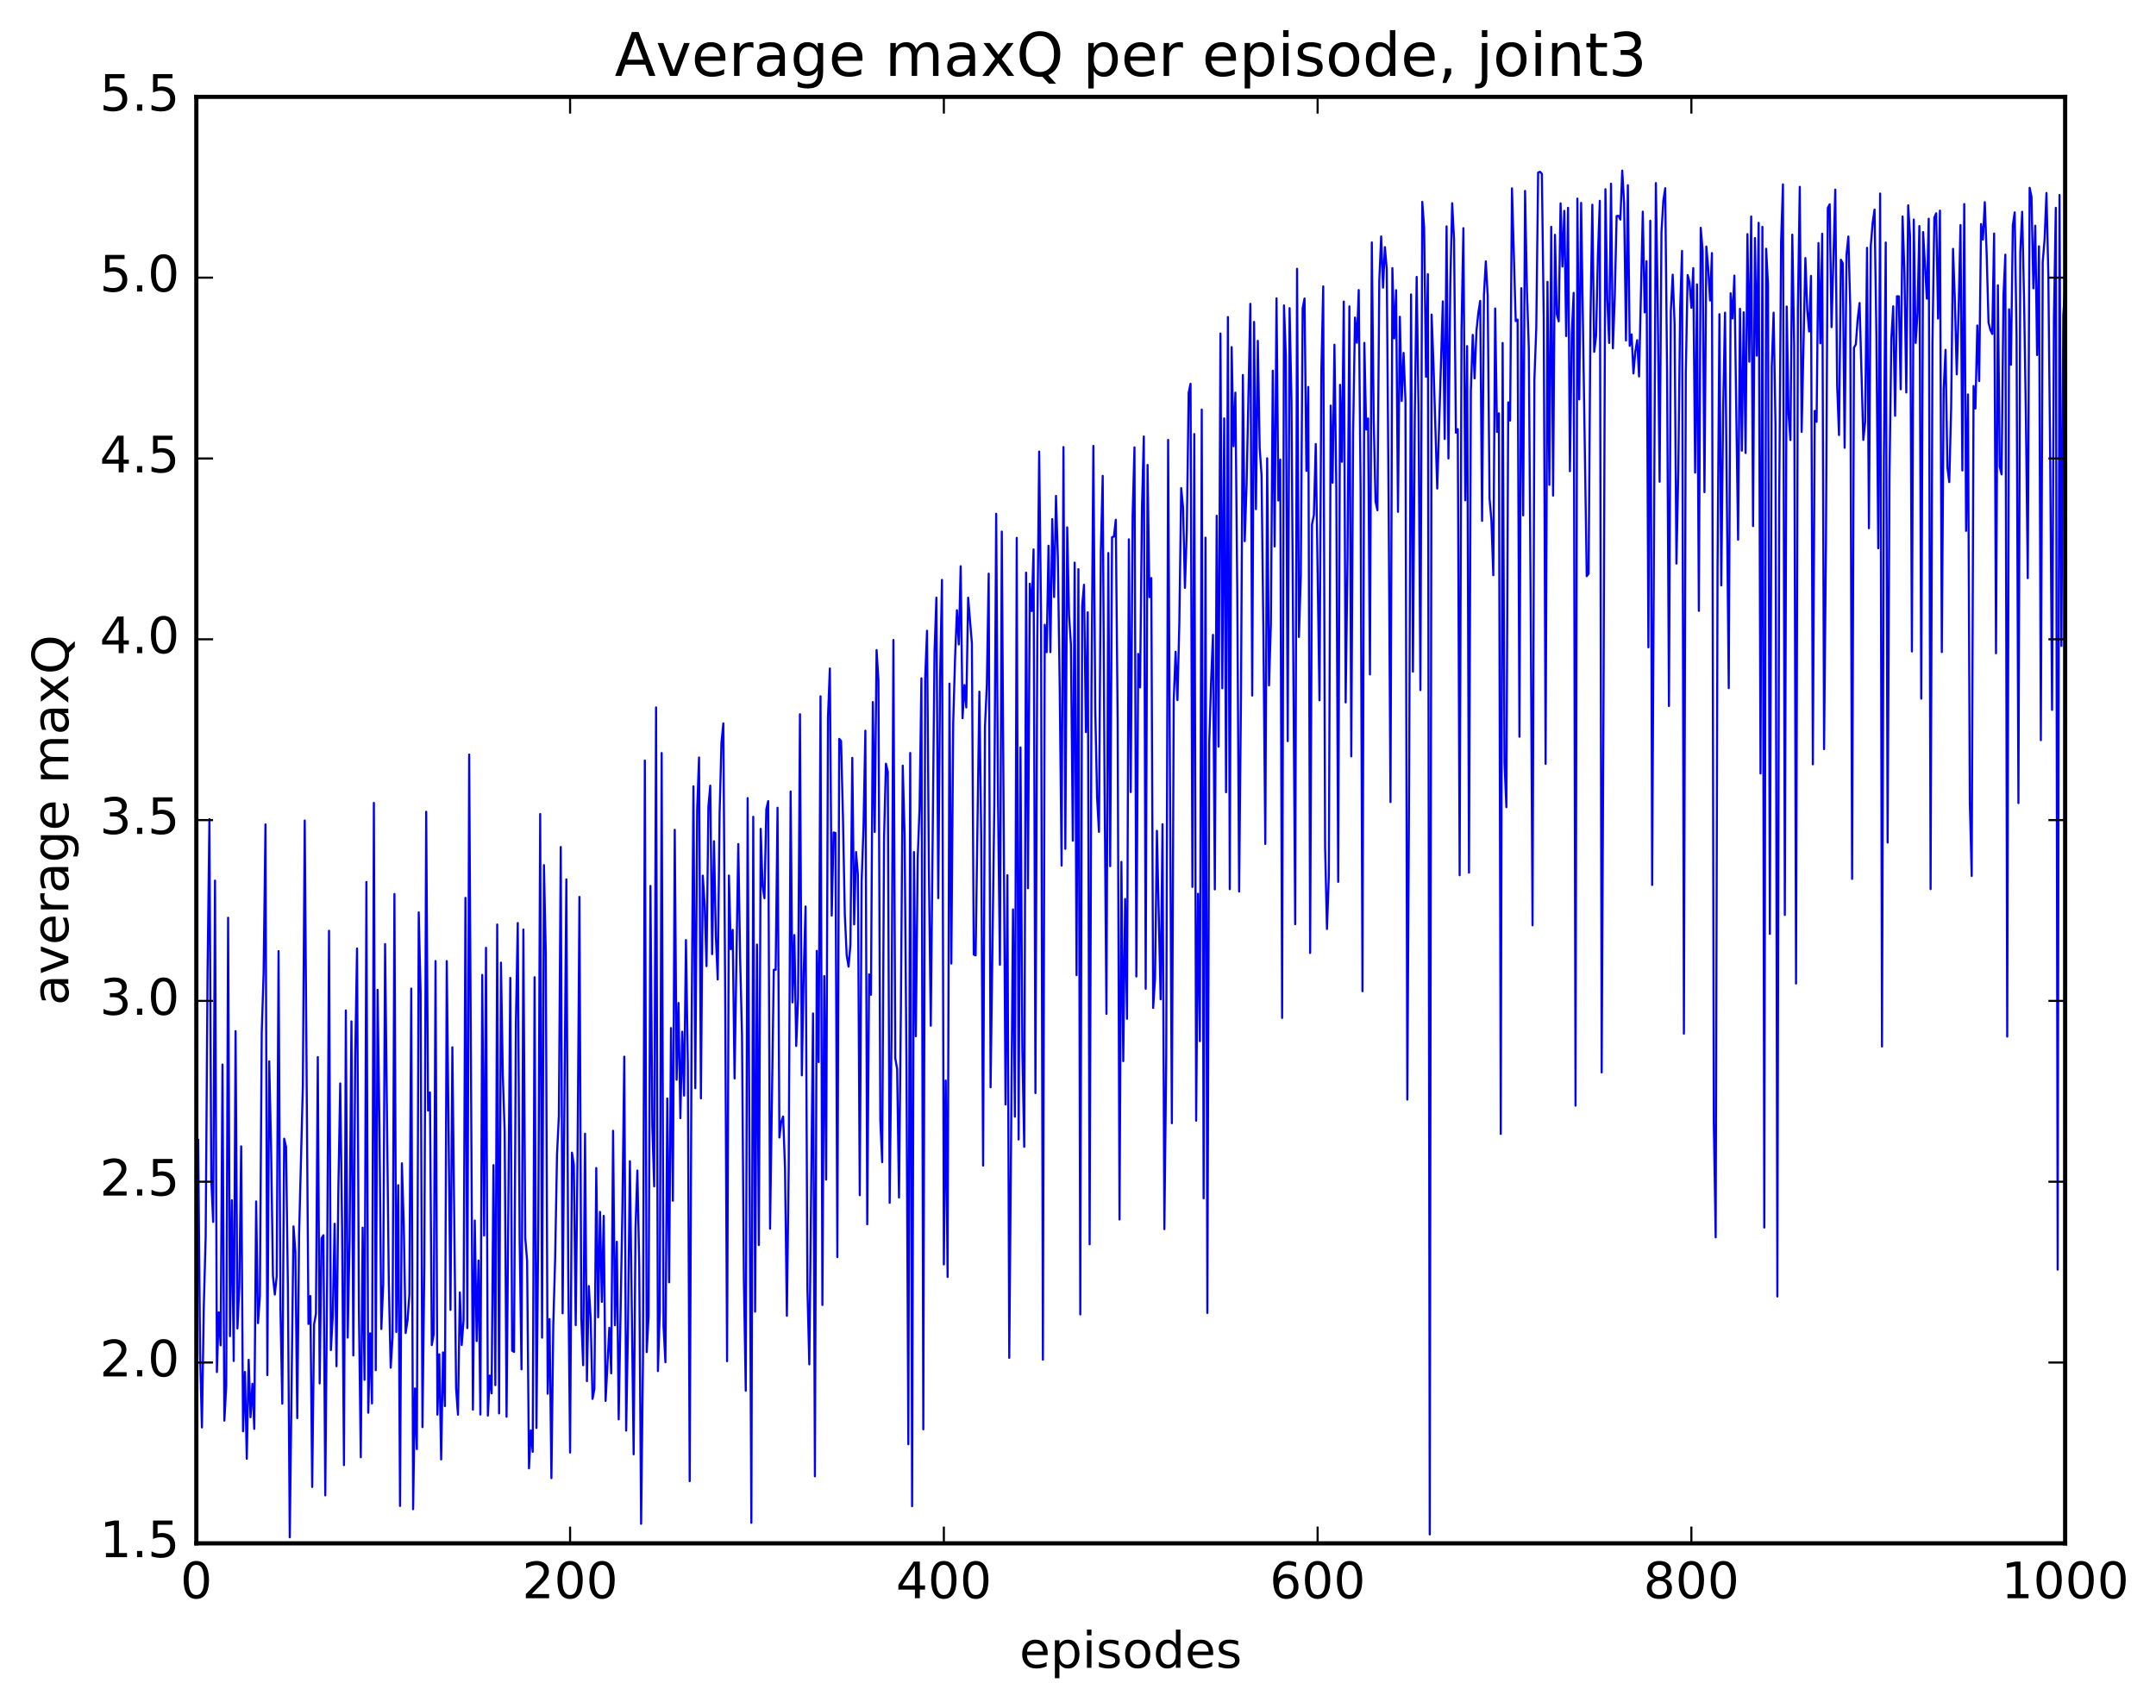 <?xml version="1.0" encoding="utf-8" standalone="no"?>
<!DOCTYPE svg PUBLIC "-//W3C//DTD SVG 1.1//EN"
  "http://www.w3.org/Graphics/SVG/1.1/DTD/svg11.dtd">
<!-- Created with matplotlib (http://matplotlib.org/) -->
<svg height="408pt" version="1.1" viewBox="0 0 515 408" width="515pt" xmlns="http://www.w3.org/2000/svg" xmlns:xlink="http://www.w3.org/1999/xlink">
 <defs>
  <style type="text/css">
*{stroke-linecap:butt;stroke-linejoin:round;stroke-miterlimit:100000;}
  </style>
 </defs>
 <g id="figure_1">
  <g id="patch_1">
   <path d="M 0 408.169 
L 515.768 408.169 
L 515.768 0 
L 0 0 
z
" style="fill:#ffffff;"/>
  </g>
  <g id="axes_1">
   <g id="patch_2">
    <path d="M 46.898 368.742 
L 493.298 368.742 
L 493.298 23.142 
L 46.898 23.142 
z
" style="fill:#ffffff;"/>
   </g>
   <g id="line2d_1">
    <path clip-path="url(#p40b95b83e8)" d="M 47.344 272.332 
L 47.79 323.323 
L 48.237 341.054 
L 48.683 312.046 
L 49.13 295.498 
L 49.576 232.351 
L 50.022 195.714 
L 50.469 281.74 
L 50.915 291.945 
L 51.361 210.391 
L 51.808 327.815 
L 52.254 313.558 
L 52.701 321.426 
L 53.147 254.35 
L 53.593 339.43 
L 54.04 331.156 
L 54.486 219.267 
L 54.933 319.234 
L 55.379 286.768 
L 55.825 325.178 
L 56.272 246.368 
L 56.718 317.407 
L 57.165 307.411 
L 57.611 273.891 
L 58.057 341.974 
L 58.504 327.786 
L 58.95 348.541 
L 59.397 324.877 
L 59.843 338.609 
L 60.289 330.609 
L 60.736 341.4 
L 61.182 287.053 
L 61.629 316.135 
L 62.075 309.748 
L 62.522 246.698 
L 62.968 232.508 
L 63.414 196.964 
L 63.861 328.544 
L 64.307 253.58 
L 64.754 274.163 
L 65.2 304.845 
L 65.646 309.298 
L 66.093 304.919 
L 66.539 227.241 
L 66.986 312.402 
L 67.432 335.378 
L 67.878 272.064 
L 68.325 273.995 
L 68.771 307.442 
L 69.218 367.31 
L 70.11 293.009 
L 70.557 299.165 
L 71.003 338.833 
L 71.45 294.627 
L 72.342 259.472 
L 72.789 196.046 
L 73.681 316.324 
L 74.128 309.65 
L 74.574 355.276 
L 75.021 316.441 
L 75.467 313.914 
L 75.913 252.565 
L 76.36 330.54 
L 76.806 295.87 
L 77.253 295.13 
L 77.699 357.286 
L 78.145 304.911 
L 78.592 222.389 
L 79.038 322.56 
L 79.485 314.456 
L 79.931 292.39 
L 80.377 326.434 
L 80.824 284.1 
L 81.27 258.861 
L 81.717 293.476 
L 82.163 350.055 
L 82.609 241.421 
L 83.056 319.586 
L 83.502 296.189 
L 83.949 244.034 
L 84.395 323.848 
L 84.841 252.788 
L 85.288 226.618 
L 85.734 313.106 
L 86.181 348.177 
L 86.627 293.318 
L 87.073 329.672 
L 87.52 210.731 
L 87.966 337.541 
L 88.413 318.572 
L 88.859 335.312 
L 89.305 191.825 
L 89.752 327.373 
L 90.198 236.487 
L 90.645 269.869 
L 91.091 317.534 
L 91.537 306.861 
L 91.984 225.558 
L 92.877 306.559 
L 93.323 326.79 
L 93.769 319.581 
L 94.216 213.594 
L 94.662 318.237 
L 95.109 283.172 
L 95.555 359.811 
L 96.001 277.945 
L 96.448 292.75 
L 96.894 318.498 
L 97.341 315.537 
L 97.787 309.323 
L 98.234 236.198 
L 98.68 360.586 
L 99.126 331.739 
L 99.573 346.221 
L 100.019 217.995 
L 100.466 236.94 
L 100.912 340.988 
L 101.358 302.563 
L 101.805 193.948 
L 102.251 265.331 
L 102.698 261.018 
L 103.144 321.366 
L 103.59 318.775 
L 104.037 229.62 
L 104.483 337.99 
L 104.93 323.569 
L 105.376 348.703 
L 105.822 323.123 
L 106.269 335.951 
L 106.715 229.636 
L 107.608 312.971 
L 108.054 250.22 
L 108.947 331.689 
L 109.394 338.002 
L 109.84 308.794 
L 110.286 321.364 
L 110.733 315.481 
L 111.179 214.519 
L 111.626 317.317 
L 112.072 180.288 
L 112.965 336.806 
L 113.411 291.621 
L 113.858 320.409 
L 114.304 301.174 
L 114.75 337.974 
L 115.197 232.929 
L 115.643 295.203 
L 116.09 226.454 
L 116.536 338.214 
L 116.982 328.649 
L 117.429 332.907 
L 117.875 278.382 
L 118.322 330.95 
L 118.768 220.887 
L 119.214 337.696 
L 119.661 230 
L 120.107 256.828 
L 120.553 270.539 
L 121 338.494 
L 121.893 233.651 
L 122.339 322.717 
L 122.785 323.016 
L 123.232 244.235 
L 123.678 220.529 
L 124.125 295.834 
L 124.571 327.166 
L 125.017 222.098 
L 125.464 295.71 
L 125.91 301.237 
L 126.357 350.825 
L 126.803 341.769 
L 127.249 346.876 
L 127.696 233.484 
L 128.142 341.18 
L 128.589 291.67 
L 129.035 194.485 
L 129.482 319.605 
L 129.928 206.702 
L 130.374 227.667 
L 130.821 332.993 
L 131.267 315.158 
L 131.714 353.165 
L 132.16 316.619 
L 132.606 300.67 
L 133.053 275.858 
L 133.499 266.529 
L 133.946 202.366 
L 134.392 313.786 
L 135.285 210.108 
L 135.731 303.615 
L 136.178 347.058 
L 136.624 275.393 
L 137.07 278.265 
L 137.517 316.603 
L 137.963 275.54 
L 138.41 214.302 
L 138.856 315.006 
L 139.302 326.182 
L 139.749 270.864 
L 140.195 329.984 
L 140.642 307.268 
L 141.088 314.921 
L 141.534 334.234 
L 141.981 331.892 
L 142.427 279.073 
L 142.874 314.728 
L 143.32 289.546 
L 143.766 311.053 
L 144.213 290.496 
L 144.659 334.712 
L 145.552 317.239 
L 145.998 328.125 
L 146.445 270.175 
L 146.891 316.637 
L 147.338 296.69 
L 147.784 339.121 
L 148.677 288.391 
L 149.123 252.463 
L 149.57 341.814 
L 150.016 316.43 
L 150.462 277.449 
L 151.355 347.474 
L 151.802 293.573 
L 152.248 279.668 
L 152.694 302.452 
L 153.141 364.079 
L 153.587 324.666 
L 154.034 181.71 
L 154.48 323.051 
L 154.926 314.385 
L 155.373 211.669 
L 155.819 268.99 
L 156.266 283.453 
L 156.712 169.018 
L 157.158 327.585 
L 157.605 313.341 
L 158.051 179.914 
L 158.498 316.852 
L 158.944 325.475 
L 159.39 262.449 
L 159.837 306.375 
L 160.283 245.635 
L 160.73 286.889 
L 161.176 198.264 
L 161.622 257.983 
L 162.069 239.633 
L 162.515 267.155 
L 162.962 246.503 
L 163.408 261.774 
L 163.854 224.595 
L 164.301 254.28 
L 164.747 353.885 
L 165.194 246.836 
L 165.64 187.868 
L 166.086 259.999 
L 166.533 193.396 
L 166.979 180.984 
L 167.425 262.426 
L 167.872 209.212 
L 168.318 216.06 
L 168.765 230.837 
L 169.211 192.815 
L 169.657 187.709 
L 170.104 227.965 
L 170.55 200.994 
L 170.997 223.752 
L 171.443 234.027 
L 171.889 194.391 
L 172.336 177.407 
L 172.782 172.832 
L 173.229 238.598 
L 173.675 325.222 
L 174.121 209.189 
L 174.568 226.791 
L 175.014 222.167 
L 175.461 257.675 
L 176.353 201.659 
L 176.8 229.288 
L 177.246 247.537 
L 177.693 306.025 
L 178.139 332.284 
L 178.585 190.684 
L 179.478 363.842 
L 179.925 195.152 
L 180.371 313.394 
L 180.817 225.681 
L 181.264 297.472 
L 181.71 198.034 
L 182.157 211.717 
L 182.603 214.608 
L 183.049 193.355 
L 183.496 191.397 
L 183.942 293.575 
L 184.835 231.699 
L 185.281 231.707 
L 185.728 192.995 
L 186.174 271.779 
L 186.621 268.015 
L 187.067 266.763 
L 187.513 279.073 
L 187.96 314.383 
L 188.406 278.136 
L 188.853 189.094 
L 189.299 239.496 
L 189.745 223.413 
L 190.192 249.905 
L 190.638 238.48 
L 191.085 170.639 
L 191.531 256.928 
L 191.977 232.463 
L 192.424 216.578 
L 192.87 307.96 
L 193.317 325.977 
L 194.209 242.135 
L 194.656 352.736 
L 195.102 227.187 
L 195.549 253.752 
L 195.995 166.361 
L 196.441 311.792 
L 196.888 233.21 
L 197.334 281.847 
L 197.781 171.245 
L 198.227 159.717 
L 198.673 218.76 
L 199.12 198.887 
L 199.566 199.019 
L 200.013 300.347 
L 200.459 176.537 
L 200.905 177.024 
L 201.352 195.089 
L 201.798 218.456 
L 202.245 228.21 
L 202.691 230.969 
L 203.137 225.749 
L 203.584 181.07 
L 204.03 220.86 
L 204.477 203.567 
L 204.923 208.952 
L 205.369 285.574 
L 205.816 210.646 
L 206.262 197.645 
L 206.709 174.576 
L 207.155 292.507 
L 207.601 232.805 
L 208.048 237.676 
L 208.494 167.741 
L 208.941 198.785 
L 209.387 155.313 
L 209.833 162.537 
L 210.28 267.713 
L 210.726 277.665 
L 211.173 200.178 
L 211.619 182.464 
L 212.065 184.413 
L 212.512 287.388 
L 212.958 247.316 
L 213.405 152.905 
L 213.851 252.833 
L 214.298 255.425 
L 214.744 286.113 
L 215.19 241.375 
L 215.637 182.925 
L 216.083 199.579 
L 216.53 254.559 
L 216.976 345.073 
L 217.422 179.905 
L 217.869 359.88 
L 218.315 203.573 
L 218.762 247.589 
L 219.208 205.09 
L 219.654 193.152 
L 220.101 162.059 
L 220.547 341.502 
L 220.994 162.083 
L 221.44 150.702 
L 221.886 208.039 
L 222.333 245.077 
L 223.226 155.895 
L 223.672 142.796 
L 224.118 214.584 
L 224.565 161.368 
L 225.011 138.553 
L 225.458 302.109 
L 225.904 258.177 
L 226.35 305.092 
L 226.797 163.331 
L 227.243 230.213 
L 227.69 172.788 
L 228.136 157.154 
L 228.582 145.794 
L 229.029 153.978 
L 229.475 135.284 
L 229.922 171.601 
L 230.368 163.668 
L 230.814 169.029 
L 231.261 142.802 
L 232.154 153.689 
L 232.6 228.068 
L 233.046 228.264 
L 233.939 165.257 
L 234.386 200.181 
L 234.832 278.493 
L 235.278 173.7 
L 235.725 163.61 
L 236.171 137.06 
L 236.618 259.788 
L 237.51 192.579 
L 237.957 122.749 
L 238.403 191.938 
L 238.85 230.512 
L 239.296 127.003 
L 240.189 263.896 
L 240.635 209.103 
L 241.082 324.426 
L 241.974 217.285 
L 242.421 266.808 
L 242.867 128.514 
L 243.314 272.251 
L 243.76 178.572 
L 244.206 250.7 
L 244.653 273.999 
L 245.099 136.819 
L 245.546 212.219 
L 245.992 139.463 
L 246.438 145.995 
L 246.885 131.273 
L 247.331 261.162 
L 247.778 152.294 
L 248.224 107.884 
L 248.67 146.628 
L 249.117 324.867 
L 249.563 149.277 
L 250.01 155.821 
L 250.456 130.389 
L 250.902 155.812 
L 251.349 124.023 
L 251.795 142.639 
L 252.242 118.484 
L 252.688 133.126 
L 253.134 164.438 
L 253.581 206.824 
L 254.027 106.816 
L 254.474 202.805 
L 254.92 125.998 
L 255.366 147.087 
L 255.813 154.028 
L 256.259 200.875 
L 256.705 134.423 
L 257.152 232.985 
L 257.598 135.982 
L 258.045 314.051 
L 258.491 144.769 
L 258.938 139.719 
L 259.384 174.905 
L 259.83 146.294 
L 260.277 297.294 
L 260.723 164.17 
L 261.17 106.538 
L 261.616 169.172 
L 262.062 190.611 
L 262.509 198.757 
L 262.955 131.774 
L 263.401 113.7 
L 263.848 188.104 
L 264.294 242.24 
L 264.741 132.131 
L 265.187 206.949 
L 265.634 128.345 
L 266.08 128.204 
L 266.526 124.183 
L 266.973 172.218 
L 267.419 291.373 
L 267.865 205.925 
L 268.312 253.537 
L 268.758 214.791 
L 269.205 243.413 
L 269.651 128.855 
L 270.098 189.25 
L 270.544 123.413 
L 270.99 106.873 
L 271.437 233.307 
L 271.883 156.233 
L 272.329 164.235 
L 272.776 121.603 
L 273.222 104.283 
L 273.669 236.233 
L 274.115 111.079 
L 274.562 142.678 
L 275.008 138.097 
L 275.454 240.83 
L 275.901 233.844 
L 276.347 198.507 
L 277.24 238.765 
L 277.686 196.924 
L 278.133 293.686 
L 278.579 252.362 
L 279.026 105.1 
L 279.918 268.37 
L 280.365 167.384 
L 280.811 155.716 
L 281.257 167.276 
L 281.704 148.949 
L 282.15 116.618 
L 282.597 121.279 
L 283.043 140.452 
L 283.49 126.616 
L 283.936 93.849 
L 284.382 91.686 
L 284.829 211.914 
L 285.275 103.707 
L 285.721 267.756 
L 286.168 213.549 
L 286.614 248.76 
L 287.061 97.857 
L 287.507 286.305 
L 287.954 128.46 
L 288.4 313.698 
L 288.846 177.586 
L 289.293 162.74 
L 289.739 151.682 
L 290.185 212.502 
L 290.632 123.225 
L 291.078 178.383 
L 291.525 79.684 
L 291.971 164.451 
L 292.418 99.972 
L 292.864 189.283 
L 293.31 75.751 
L 293.757 212.451 
L 294.203 82.933 
L 294.649 106.62 
L 295.096 93.811 
L 295.542 140.88 
L 295.989 213.015 
L 296.435 165.993 
L 296.882 89.584 
L 297.328 129.302 
L 297.774 115.71 
L 298.667 72.586 
L 299.113 166.19 
L 299.56 76.917 
L 300.006 121.659 
L 300.453 81.43 
L 300.899 107.036 
L 301.346 113.576 
L 301.792 151.678 
L 302.238 201.647 
L 302.685 109.498 
L 303.131 163.759 
L 303.577 148.846 
L 304.024 88.568 
L 304.47 130.553 
L 304.917 71.276 
L 305.363 119.576 
L 305.81 109.811 
L 306.256 243.209 
L 306.702 72.97 
L 307.149 85.038 
L 307.595 177.069 
L 308.041 73.623 
L 308.488 95.478 
L 309.381 220.818 
L 309.827 64.224 
L 310.274 152.18 
L 310.72 137.689 
L 311.166 73.599 
L 311.613 71.321 
L 312.059 112.511 
L 312.505 92.445 
L 312.952 227.69 
L 313.398 125.291 
L 313.845 123.08 
L 314.291 106.078 
L 315.184 167.314 
L 315.63 88.659 
L 316.077 68.416 
L 316.523 202.253 
L 316.969 221.962 
L 317.416 209.336 
L 317.862 96.912 
L 318.309 115.34 
L 318.755 82.362 
L 319.202 116.67 
L 319.648 210.695 
L 320.094 91.938 
L 320.541 110.333 
L 320.987 72.058 
L 321.433 167.827 
L 321.88 133.563 
L 322.326 73.2 
L 322.773 180.71 
L 323.219 103.302 
L 323.666 75.871 
L 324.112 81.894 
L 324.558 69.292 
L 325.005 117.443 
L 325.451 236.831 
L 325.897 81.924 
L 326.344 102.625 
L 326.79 99.982 
L 327.237 161.138 
L 327.683 57.916 
L 328.13 100.178 
L 328.576 119.829 
L 329.022 121.907 
L 329.469 67.05 
L 329.915 56.484 
L 330.361 68.717 
L 330.808 59.045 
L 331.254 64.358 
L 331.701 120.6 
L 332.147 191.638 
L 332.594 64.053 
L 333.04 80.846 
L 333.486 69.335 
L 333.933 122.295 
L 334.379 75.677 
L 334.825 95.802 
L 335.272 84.317 
L 335.718 95.672 
L 336.165 262.726 
L 336.611 183.635 
L 337.058 70.344 
L 337.504 160.478 
L 337.95 99.36 
L 338.397 66.158 
L 338.843 98.286 
L 339.289 164.889 
L 339.736 48.235 
L 340.182 54.358 
L 340.629 90.025 
L 341.075 65.503 
L 341.522 366.616 
L 341.968 75.153 
L 342.414 87.085 
L 343.307 116.729 
L 344.2 86.888 
L 344.646 72.006 
L 345.093 104.89 
L 345.539 54.085 
L 345.986 109.538 
L 346.432 67.684 
L 346.878 48.55 
L 347.325 57.265 
L 347.771 103.384 
L 348.217 102.531 
L 348.664 209.113 
L 349.11 78.667 
L 349.557 54.516 
L 350.003 119.539 
L 350.45 82.69 
L 350.896 208.498 
L 351.342 93.501 
L 351.789 80.002 
L 352.235 90.408 
L 352.682 79.04 
L 353.128 74.717 
L 353.574 71.889 
L 354.021 124.456 
L 354.467 70.5 
L 354.913 62.438 
L 355.36 70.63 
L 355.806 119.054 
L 356.253 124.352 
L 356.699 137.443 
L 357.146 73.703 
L 357.592 103.211 
L 358.038 98.752 
L 358.485 270.93 
L 358.931 81.946 
L 359.377 182.233 
L 359.824 192.848 
L 360.27 96.127 
L 360.717 100.485 
L 361.163 45 
L 362.056 76.708 
L 362.502 76.355 
L 362.949 176.025 
L 363.395 68.86 
L 363.841 123.142 
L 364.288 45.618 
L 364.734 69.257 
L 365.181 83.049 
L 365.627 143.755 
L 366.074 221.081 
L 366.52 90.643 
L 366.966 78.323 
L 367.413 41.214 
L 367.859 41.044 
L 368.305 41.532 
L 368.752 76.305 
L 369.198 182.518 
L 369.645 67.329 
L 370.091 115.828 
L 370.538 54.199 
L 370.984 118.421 
L 371.43 56.102 
L 371.877 75.086 
L 372.323 76.782 
L 372.769 48.587 
L 373.216 63.684 
L 373.662 50.38 
L 374.109 80.301 
L 374.555 49.647 
L 375.002 112.592 
L 375.448 79.767 
L 375.894 69.97 
L 376.341 264.177 
L 376.787 47.449 
L 377.233 95.435 
L 377.68 48.462 
L 379.019 137.663 
L 379.466 137.081 
L 379.912 76.215 
L 380.358 48.912 
L 380.805 84.055 
L 381.251 80.268 
L 381.697 60.7 
L 382.144 47.983 
L 382.59 256.23 
L 383.037 166.184 
L 383.483 45.211 
L 383.93 71.522 
L 384.376 81.939 
L 384.822 43.881 
L 385.269 83.217 
L 385.715 70.941 
L 386.161 51.626 
L 386.608 51.559 
L 387.054 52.465 
L 387.501 40.759 
L 387.947 48.524 
L 388.394 81.335 
L 388.84 44.249 
L 389.286 82.628 
L 389.733 79.901 
L 390.179 89.231 
L 390.625 83.996 
L 391.072 81.278 
L 391.518 89.947 
L 392.411 50.573 
L 392.858 74.647 
L 393.304 62.402 
L 393.75 154.669 
L 394.197 52.744 
L 394.643 211.44 
L 395.536 43.743 
L 395.982 73.513 
L 396.429 115.099 
L 396.875 55.453 
L 397.322 47.918 
L 397.768 44.961 
L 398.214 89.04 
L 398.661 168.684 
L 399.107 74.403 
L 399.553 65.629 
L 400 77.211 
L 400.446 134.656 
L 400.893 112.381 
L 401.339 73.54 
L 401.786 59.949 
L 402.232 246.971 
L 402.678 89.318 
L 403.125 65.71 
L 403.571 67.447 
L 404.017 73.529 
L 404.464 64.055 
L 404.91 112.921 
L 405.357 67.937 
L 405.803 145.956 
L 406.25 54.423 
L 406.696 59.784 
L 407.142 117.582 
L 407.589 58.902 
L 408.035 64.038 
L 408.481 71.806 
L 408.928 60.468 
L 409.374 268.214 
L 409.821 295.636 
L 410.267 135.953 
L 410.714 75.066 
L 411.16 139.877 
L 411.606 97.737 
L 412.053 74.7 
L 412.945 164.408 
L 413.392 70.069 
L 413.838 76.086 
L 414.285 65.847 
L 415.178 128.955 
L 415.624 73.774 
L 416.07 107.668 
L 416.517 74.619 
L 416.963 108.231 
L 417.409 55.932 
L 417.856 86.41 
L 418.302 51.733 
L 418.749 125.698 
L 419.195 56.869 
L 419.642 84.968 
L 420.088 53.23 
L 420.534 184.807 
L 420.981 54.195 
L 421.427 293.289 
L 421.873 59.431 
L 422.32 67.977 
L 422.766 223.129 
L 423.213 87.665 
L 423.659 74.704 
L 424.106 101.455 
L 424.552 309.762 
L 424.998 119.295 
L 425.445 57.807 
L 425.891 44.053 
L 426.337 218.605 
L 426.784 73.231 
L 427.23 98.977 
L 427.677 105.139 
L 428.123 56.066 
L 428.57 82.688 
L 429.016 234.986 
L 429.462 73.655 
L 429.909 44.635 
L 430.355 103.176 
L 431.248 61.642 
L 431.694 73.935 
L 432.141 79.216 
L 432.587 65.922 
L 433.034 182.616 
L 433.48 98.169 
L 433.926 100.777 
L 434.373 58.064 
L 434.819 82.014 
L 435.265 55.859 
L 435.712 178.977 
L 436.158 130.06 
L 436.605 49.697 
L 437.051 48.807 
L 437.498 78.156 
L 438.39 45.302 
L 438.837 92.114 
L 439.283 103.943 
L 439.729 62.062 
L 440.176 62.894 
L 440.622 106.986 
L 441.069 60.9 
L 441.515 56.507 
L 441.962 73.26 
L 442.408 209.985 
L 442.854 83.092 
L 443.301 82.261 
L 443.747 76.192 
L 444.193 72.395 
L 445.086 105.103 
L 445.533 100.74 
L 445.979 59.202 
L 446.425 126.211 
L 446.872 58.726 
L 447.318 53.255 
L 447.765 50.072 
L 448.211 79.878 
L 448.658 130.99 
L 449.104 46.237 
L 449.55 250.04 
L 449.997 109.994 
L 450.443 57.942 
L 450.889 201.303 
L 451.336 114.005 
L 451.782 81.011 
L 452.229 73.181 
L 452.675 99.343 
L 453.122 70.78 
L 453.568 70.793 
L 454.014 93.016 
L 454.461 51.718 
L 454.907 64.916 
L 455.353 93.77 
L 455.8 49.055 
L 456.246 56.458 
L 456.693 155.643 
L 457.139 52.452 
L 457.586 81.938 
L 458.032 74.876 
L 458.478 54.007 
L 458.925 166.925 
L 459.371 55.438 
L 460.264 71.364 
L 460.71 52.262 
L 461.157 212.433 
L 461.603 81.89 
L 462.05 51.991 
L 462.496 50.956 
L 462.942 76.101 
L 463.389 50.318 
L 463.835 155.795 
L 464.281 92.984 
L 464.728 83.595 
L 465.174 111.67 
L 465.621 115.186 
L 466.067 97.55 
L 466.514 59.455 
L 466.96 71.803 
L 467.406 89.447 
L 467.853 74.072 
L 468.299 53.769 
L 468.745 112.405 
L 469.192 48.755 
L 469.638 126.837 
L 470.085 94.239 
L 470.531 191.712 
L 470.978 209.294 
L 471.424 92.233 
L 471.87 97.595 
L 472.317 77.766 
L 472.763 91.046 
L 473.209 53.531 
L 473.656 57.237 
L 474.102 48.301 
L 474.549 60.555 
L 474.995 77.048 
L 475.442 78.837 
L 475.888 79.797 
L 476.334 55.795 
L 476.781 156.086 
L 477.227 68.157 
L 477.673 111.486 
L 478.12 113.341 
L 478.566 70.587 
L 479.013 60.837 
L 479.459 247.67 
L 479.906 73.901 
L 480.352 87.147 
L 480.798 53.802 
L 481.245 50.742 
L 481.691 80.235 
L 482.137 191.871 
L 482.584 60.227 
L 483.03 50.603 
L 483.477 71.131 
L 483.923 99.588 
L 484.37 138.139 
L 484.816 44.873 
L 485.262 47.018 
L 485.709 68.89 
L 486.155 53.931 
L 486.601 84.823 
L 487.048 58.848 
L 487.494 176.849 
L 487.941 62.614 
L 488.387 57.191 
L 488.834 46.111 
L 489.28 65.408 
L 489.726 109.665 
L 490.173 169.612 
L 490.619 76.091 
L 491.065 49.648 
L 491.512 303.351 
L 491.958 46.584 
L 492.405 154.325 
L 492.851 75.318 
L 493.298 68.413 
L 493.298 68.413 
" style="fill:none;stroke:#0000ff;stroke-linecap:square;stroke-width:0.5;"/>
   </g>
   <g id="patch_3">
    <path d="M 46.898 23.142 
L 493.298 23.142 
" style="fill:none;stroke:#000000;stroke-linecap:square;stroke-linejoin:miter;"/>
   </g>
   <g id="patch_4">
    <path d="M 46.898 368.742 
L 493.298 368.742 
" style="fill:none;stroke:#000000;stroke-linecap:square;stroke-linejoin:miter;"/>
   </g>
   <g id="patch_5">
    <path d="M 46.898 368.742 
L 46.898 23.142 
" style="fill:none;stroke:#000000;stroke-linecap:square;stroke-linejoin:miter;"/>
   </g>
   <g id="patch_6">
    <path d="M 493.298 368.742 
L 493.298 23.142 
" style="fill:none;stroke:#000000;stroke-linecap:square;stroke-linejoin:miter;"/>
   </g>
   <g id="matplotlib.axis_1">
    <g id="xtick_1">
     <g id="line2d_2">
      <defs>
       <path d="M 0 0 
L 0 -4 
" id="m3e8b183145" style="stroke:#000000;stroke-width:0.5;"/>
      </defs>
      <g>
       <use style="stroke:#000000;stroke-width:0.5;" x="46.898" xlink:href="#m3e8b183145" y="368.742"/>
      </g>
     </g>
     <g id="line2d_3">
      <defs>
       <path d="M 0 0 
L 0 4 
" id="m7b29e79f6c" style="stroke:#000000;stroke-width:0.5;"/>
      </defs>
      <g>
       <use style="stroke:#000000;stroke-width:0.5;" x="46.898" xlink:href="#m7b29e79f6c" y="23.142"/>
      </g>
     </g>
     <g id="text_1">
      <!-- 0 -->
      <defs>
       <path d="M 31.781 66.406 
Q 24.172 66.406 20.328 58.906 
Q 16.5 51.422 16.5 36.375 
Q 16.5 21.391 20.328 13.891 
Q 24.172 6.391 31.781 6.391 
Q 39.453 6.391 43.281 13.891 
Q 47.125 21.391 47.125 36.375 
Q 47.125 51.422 43.281 58.906 
Q 39.453 66.406 31.781 66.406 
M 31.781 74.219 
Q 44.047 74.219 50.516 64.516 
Q 56.984 54.828 56.984 36.375 
Q 56.984 17.969 50.516 8.266 
Q 44.047 -1.422 31.781 -1.422 
Q 19.531 -1.422 13.062 8.266 
Q 6.594 17.969 6.594 36.375 
Q 6.594 54.828 13.062 64.516 
Q 19.531 74.219 31.781 74.219 
" id="BitstreamVeraSans-Roman-30"/>
      </defs>
      <g transform="translate(43.08 381.86)scale(0.12 -0.12)">
       <use xlink:href="#BitstreamVeraSans-Roman-30"/>
      </g>
     </g>
    </g>
    <g id="xtick_2">
     <g id="line2d_4">
      <g>
       <use style="stroke:#000000;stroke-width:0.5;" x="136.178" xlink:href="#m3e8b183145" y="368.742"/>
      </g>
     </g>
     <g id="line2d_5">
      <g>
       <use style="stroke:#000000;stroke-width:0.5;" x="136.178" xlink:href="#m7b29e79f6c" y="23.142"/>
      </g>
     </g>
     <g id="text_2">
      <!-- 200 -->
      <defs>
       <path d="M 19.188 8.297 
L 53.609 8.297 
L 53.609 0 
L 7.328 0 
L 7.328 8.297 
Q 12.938 14.109 22.625 23.891 
Q 32.328 33.688 34.812 36.531 
Q 39.547 41.844 41.422 45.531 
Q 43.312 49.219 43.312 52.781 
Q 43.312 58.594 39.234 62.25 
Q 35.156 65.922 28.609 65.922 
Q 23.969 65.922 18.812 64.312 
Q 13.672 62.703 7.812 59.422 
L 7.812 69.391 
Q 13.766 71.781 18.938 73 
Q 24.125 74.219 28.422 74.219 
Q 39.75 74.219 46.484 68.547 
Q 53.219 62.891 53.219 53.422 
Q 53.219 48.922 51.531 44.891 
Q 49.859 40.875 45.406 35.406 
Q 44.188 33.984 37.641 27.219 
Q 31.109 20.453 19.188 8.297 
" id="BitstreamVeraSans-Roman-32"/>
      </defs>
      <g transform="translate(124.725 381.86)scale(0.12 -0.12)">
       <use xlink:href="#BitstreamVeraSans-Roman-32"/>
       <use x="63.623" xlink:href="#BitstreamVeraSans-Roman-30"/>
       <use x="127.246" xlink:href="#BitstreamVeraSans-Roman-30"/>
      </g>
     </g>
    </g>
    <g id="xtick_3">
     <g id="line2d_6">
      <g>
       <use style="stroke:#000000;stroke-width:0.5;" x="225.458" xlink:href="#m3e8b183145" y="368.742"/>
      </g>
     </g>
     <g id="line2d_7">
      <g>
       <use style="stroke:#000000;stroke-width:0.5;" x="225.458" xlink:href="#m7b29e79f6c" y="23.142"/>
      </g>
     </g>
     <g id="text_3">
      <!-- 400 -->
      <defs>
       <path d="M 37.797 64.312 
L 12.891 25.391 
L 37.797 25.391 
z
M 35.203 72.906 
L 47.609 72.906 
L 47.609 25.391 
L 58.016 25.391 
L 58.016 17.188 
L 47.609 17.188 
L 47.609 0 
L 37.797 0 
L 37.797 17.188 
L 4.891 17.188 
L 4.891 26.703 
z
" id="BitstreamVeraSans-Roman-34"/>
      </defs>
      <g transform="translate(214.005 381.86)scale(0.12 -0.12)">
       <use xlink:href="#BitstreamVeraSans-Roman-34"/>
       <use x="63.623" xlink:href="#BitstreamVeraSans-Roman-30"/>
       <use x="127.246" xlink:href="#BitstreamVeraSans-Roman-30"/>
      </g>
     </g>
    </g>
    <g id="xtick_4">
     <g id="line2d_8">
      <g>
       <use style="stroke:#000000;stroke-width:0.5;" x="314.738" xlink:href="#m3e8b183145" y="368.742"/>
      </g>
     </g>
     <g id="line2d_9">
      <g>
       <use style="stroke:#000000;stroke-width:0.5;" x="314.738" xlink:href="#m7b29e79f6c" y="23.142"/>
      </g>
     </g>
     <g id="text_4">
      <!-- 600 -->
      <defs>
       <path d="M 33.016 40.375 
Q 26.375 40.375 22.484 35.828 
Q 18.609 31.297 18.609 23.391 
Q 18.609 15.531 22.484 10.953 
Q 26.375 6.391 33.016 6.391 
Q 39.656 6.391 43.531 10.953 
Q 47.406 15.531 47.406 23.391 
Q 47.406 31.297 43.531 35.828 
Q 39.656 40.375 33.016 40.375 
M 52.594 71.297 
L 52.594 62.312 
Q 48.875 64.062 45.094 64.984 
Q 41.312 65.922 37.594 65.922 
Q 27.828 65.922 22.672 59.328 
Q 17.531 52.734 16.797 39.406 
Q 19.672 43.656 24.016 45.922 
Q 28.375 48.188 33.594 48.188 
Q 44.578 48.188 50.953 41.516 
Q 57.328 34.859 57.328 23.391 
Q 57.328 12.156 50.688 5.359 
Q 44.047 -1.422 33.016 -1.422 
Q 20.359 -1.422 13.672 8.266 
Q 6.984 17.969 6.984 36.375 
Q 6.984 53.656 15.188 63.938 
Q 23.391 74.219 37.203 74.219 
Q 40.922 74.219 44.703 73.484 
Q 48.484 72.75 52.594 71.297 
" id="BitstreamVeraSans-Roman-36"/>
      </defs>
      <g transform="translate(303.285 381.86)scale(0.12 -0.12)">
       <use xlink:href="#BitstreamVeraSans-Roman-36"/>
       <use x="63.623" xlink:href="#BitstreamVeraSans-Roman-30"/>
       <use x="127.246" xlink:href="#BitstreamVeraSans-Roman-30"/>
      </g>
     </g>
    </g>
    <g id="xtick_5">
     <g id="line2d_10">
      <g>
       <use style="stroke:#000000;stroke-width:0.5;" x="404.017" xlink:href="#m3e8b183145" y="368.742"/>
      </g>
     </g>
     <g id="line2d_11">
      <g>
       <use style="stroke:#000000;stroke-width:0.5;" x="404.017" xlink:href="#m7b29e79f6c" y="23.142"/>
      </g>
     </g>
     <g id="text_5">
      <!-- 800 -->
      <defs>
       <path d="M 31.781 34.625 
Q 24.75 34.625 20.719 30.859 
Q 16.703 27.094 16.703 20.516 
Q 16.703 13.922 20.719 10.156 
Q 24.75 6.391 31.781 6.391 
Q 38.812 6.391 42.859 10.172 
Q 46.922 13.969 46.922 20.516 
Q 46.922 27.094 42.891 30.859 
Q 38.875 34.625 31.781 34.625 
M 21.922 38.812 
Q 15.578 40.375 12.031 44.719 
Q 8.5 49.078 8.5 55.328 
Q 8.5 64.062 14.719 69.141 
Q 20.953 74.219 31.781 74.219 
Q 42.672 74.219 48.875 69.141 
Q 55.078 64.062 55.078 55.328 
Q 55.078 49.078 51.531 44.719 
Q 48 40.375 41.703 38.812 
Q 48.828 37.156 52.797 32.312 
Q 56.781 27.484 56.781 20.516 
Q 56.781 9.906 50.312 4.234 
Q 43.844 -1.422 31.781 -1.422 
Q 19.734 -1.422 13.25 4.234 
Q 6.781 9.906 6.781 20.516 
Q 6.781 27.484 10.781 32.312 
Q 14.797 37.156 21.922 38.812 
M 18.312 54.391 
Q 18.312 48.734 21.844 45.562 
Q 25.391 42.391 31.781 42.391 
Q 38.141 42.391 41.719 45.562 
Q 45.312 48.734 45.312 54.391 
Q 45.312 60.062 41.719 63.234 
Q 38.141 66.406 31.781 66.406 
Q 25.391 66.406 21.844 63.234 
Q 18.312 60.062 18.312 54.391 
" id="BitstreamVeraSans-Roman-38"/>
      </defs>
      <g transform="translate(392.565 381.86)scale(0.12 -0.12)">
       <use xlink:href="#BitstreamVeraSans-Roman-38"/>
       <use x="63.623" xlink:href="#BitstreamVeraSans-Roman-30"/>
       <use x="127.246" xlink:href="#BitstreamVeraSans-Roman-30"/>
      </g>
     </g>
    </g>
    <g id="xtick_6">
     <g id="line2d_12">
      <g>
       <use style="stroke:#000000;stroke-width:0.5;" x="493.298" xlink:href="#m3e8b183145" y="368.742"/>
      </g>
     </g>
     <g id="line2d_13">
      <g>
       <use style="stroke:#000000;stroke-width:0.5;" x="493.298" xlink:href="#m7b29e79f6c" y="23.142"/>
      </g>
     </g>
     <g id="text_6">
      <!-- 1000 -->
      <defs>
       <path d="M 12.406 8.297 
L 28.516 8.297 
L 28.516 63.922 
L 10.984 60.406 
L 10.984 69.391 
L 28.422 72.906 
L 38.281 72.906 
L 38.281 8.297 
L 54.391 8.297 
L 54.391 0 
L 12.406 0 
z
" id="BitstreamVeraSans-Roman-31"/>
      </defs>
      <g transform="translate(478.027 381.86)scale(0.12 -0.12)">
       <use xlink:href="#BitstreamVeraSans-Roman-31"/>
       <use x="63.623" xlink:href="#BitstreamVeraSans-Roman-30"/>
       <use x="127.246" xlink:href="#BitstreamVeraSans-Roman-30"/>
       <use x="190.869" xlink:href="#BitstreamVeraSans-Roman-30"/>
      </g>
     </g>
    </g>
    <g id="text_7">
     <!-- episodes -->
     <defs>
      <path d="M 18.109 8.203 
L 18.109 -20.797 
L 9.078 -20.797 
L 9.078 54.688 
L 18.109 54.688 
L 18.109 46.391 
Q 20.953 51.266 25.266 53.625 
Q 29.594 56 35.594 56 
Q 45.562 56 51.781 48.094 
Q 58.016 40.188 58.016 27.297 
Q 58.016 14.406 51.781 6.484 
Q 45.562 -1.422 35.594 -1.422 
Q 29.594 -1.422 25.266 0.953 
Q 20.953 3.328 18.109 8.203 
M 48.688 27.297 
Q 48.688 37.203 44.609 42.844 
Q 40.531 48.484 33.406 48.484 
Q 26.266 48.484 22.188 42.844 
Q 18.109 37.203 18.109 27.297 
Q 18.109 17.391 22.188 11.75 
Q 26.266 6.109 33.406 6.109 
Q 40.531 6.109 44.609 11.75 
Q 48.688 17.391 48.688 27.297 
" id="BitstreamVeraSans-Roman-70"/>
      <path d="M 56.203 29.594 
L 56.203 25.203 
L 14.891 25.203 
Q 15.484 15.922 20.484 11.062 
Q 25.484 6.203 34.422 6.203 
Q 39.594 6.203 44.453 7.469 
Q 49.312 8.734 54.109 11.281 
L 54.109 2.781 
Q 49.266 0.734 44.188 -0.344 
Q 39.109 -1.422 33.891 -1.422 
Q 20.797 -1.422 13.156 6.188 
Q 5.516 13.812 5.516 26.812 
Q 5.516 40.234 12.766 48.109 
Q 20.016 56 32.328 56 
Q 43.359 56 49.781 48.891 
Q 56.203 41.797 56.203 29.594 
M 47.219 32.234 
Q 47.125 39.594 43.094 43.984 
Q 39.062 48.391 32.422 48.391 
Q 24.906 48.391 20.391 44.141 
Q 15.875 39.891 15.188 32.172 
z
" id="BitstreamVeraSans-Roman-65"/>
      <path d="M 44.281 53.078 
L 44.281 44.578 
Q 40.484 46.531 36.375 47.5 
Q 32.281 48.484 27.875 48.484 
Q 21.188 48.484 17.844 46.438 
Q 14.5 44.391 14.5 40.281 
Q 14.5 37.156 16.891 35.375 
Q 19.281 33.594 26.516 31.984 
L 29.594 31.297 
Q 39.156 29.25 43.188 25.516 
Q 47.219 21.781 47.219 15.094 
Q 47.219 7.469 41.188 3.016 
Q 35.156 -1.422 24.609 -1.422 
Q 20.219 -1.422 15.453 -0.562 
Q 10.688 0.297 5.422 2 
L 5.422 11.281 
Q 10.406 8.688 15.234 7.391 
Q 20.062 6.109 24.812 6.109 
Q 31.156 6.109 34.562 8.281 
Q 37.984 10.453 37.984 14.406 
Q 37.984 18.062 35.516 20.016 
Q 33.062 21.969 24.703 23.781 
L 21.578 24.516 
Q 13.234 26.266 9.516 29.906 
Q 5.812 33.547 5.812 39.891 
Q 5.812 47.609 11.281 51.797 
Q 16.75 56 26.812 56 
Q 31.781 56 36.172 55.266 
Q 40.578 54.547 44.281 53.078 
" id="BitstreamVeraSans-Roman-73"/>
      <path d="M 9.422 54.688 
L 18.406 54.688 
L 18.406 0 
L 9.422 0 
z
M 9.422 75.984 
L 18.406 75.984 
L 18.406 64.594 
L 9.422 64.594 
z
" id="BitstreamVeraSans-Roman-69"/>
      <path d="M 30.609 48.391 
Q 23.391 48.391 19.188 42.75 
Q 14.984 37.109 14.984 27.297 
Q 14.984 17.484 19.156 11.844 
Q 23.344 6.203 30.609 6.203 
Q 37.797 6.203 41.984 11.859 
Q 46.188 17.531 46.188 27.297 
Q 46.188 37.016 41.984 42.703 
Q 37.797 48.391 30.609 48.391 
M 30.609 56 
Q 42.328 56 49.016 48.375 
Q 55.719 40.766 55.719 27.297 
Q 55.719 13.875 49.016 6.219 
Q 42.328 -1.422 30.609 -1.422 
Q 18.844 -1.422 12.172 6.219 
Q 5.516 13.875 5.516 27.297 
Q 5.516 40.766 12.172 48.375 
Q 18.844 56 30.609 56 
" id="BitstreamVeraSans-Roman-6f"/>
      <path d="M 45.406 46.391 
L 45.406 75.984 
L 54.391 75.984 
L 54.391 0 
L 45.406 0 
L 45.406 8.203 
Q 42.578 3.328 38.25 0.953 
Q 33.938 -1.422 27.875 -1.422 
Q 17.969 -1.422 11.734 6.484 
Q 5.516 14.406 5.516 27.297 
Q 5.516 40.188 11.734 48.094 
Q 17.969 56 27.875 56 
Q 33.938 56 38.25 53.625 
Q 42.578 51.266 45.406 46.391 
M 14.797 27.297 
Q 14.797 17.391 18.875 11.75 
Q 22.953 6.109 30.078 6.109 
Q 37.203 6.109 41.297 11.75 
Q 45.406 17.391 45.406 27.297 
Q 45.406 37.203 41.297 42.844 
Q 37.203 48.484 30.078 48.484 
Q 22.953 48.484 18.875 42.844 
Q 14.797 37.203 14.797 27.297 
" id="BitstreamVeraSans-Roman-64"/>
     </defs>
     <g transform="translate(243.506 398.474)scale(0.12 -0.12)">
      <use xlink:href="#BitstreamVeraSans-Roman-65"/>
      <use x="61.523" xlink:href="#BitstreamVeraSans-Roman-70"/>
      <use x="125.0" xlink:href="#BitstreamVeraSans-Roman-69"/>
      <use x="152.783" xlink:href="#BitstreamVeraSans-Roman-73"/>
      <use x="204.883" xlink:href="#BitstreamVeraSans-Roman-6f"/>
      <use x="266.064" xlink:href="#BitstreamVeraSans-Roman-64"/>
      <use x="329.541" xlink:href="#BitstreamVeraSans-Roman-65"/>
      <use x="391.064" xlink:href="#BitstreamVeraSans-Roman-73"/>
     </g>
    </g>
   </g>
   <g id="matplotlib.axis_2">
    <g id="ytick_1">
     <g id="line2d_14">
      <defs>
       <path d="M 0 0 
L 4 0 
" id="m17218ecec1" style="stroke:#000000;stroke-width:0.5;"/>
      </defs>
      <g>
       <use style="stroke:#000000;stroke-width:0.5;" x="46.898" xlink:href="#m17218ecec1" y="368.742"/>
      </g>
     </g>
     <g id="line2d_15">
      <defs>
       <path d="M 0 0 
L -4 0 
" id="m7ca57c2f77" style="stroke:#000000;stroke-width:0.5;"/>
      </defs>
      <g>
       <use style="stroke:#000000;stroke-width:0.5;" x="493.298" xlink:href="#m7ca57c2f77" y="368.742"/>
      </g>
     </g>
     <g id="text_8">
      <!-- 1.5 -->
      <defs>
       <path d="M 10.797 72.906 
L 49.516 72.906 
L 49.516 64.594 
L 19.828 64.594 
L 19.828 46.734 
Q 21.969 47.469 24.109 47.828 
Q 26.266 48.188 28.422 48.188 
Q 40.625 48.188 47.75 41.5 
Q 54.891 34.812 54.891 23.391 
Q 54.891 11.625 47.562 5.094 
Q 40.234 -1.422 26.906 -1.422 
Q 22.312 -1.422 17.547 -0.641 
Q 12.797 0.141 7.719 1.703 
L 7.719 11.625 
Q 12.109 9.234 16.797 8.062 
Q 21.484 6.891 26.703 6.891 
Q 35.156 6.891 40.078 11.328 
Q 45.016 15.766 45.016 23.391 
Q 45.016 31 40.078 35.438 
Q 35.156 39.891 26.703 39.891 
Q 22.75 39.891 18.812 39.016 
Q 14.891 38.141 10.797 36.281 
z
" id="BitstreamVeraSans-Roman-35"/>
       <path d="M 10.688 12.406 
L 21 12.406 
L 21 0 
L 10.688 0 
z
" id="BitstreamVeraSans-Roman-2e"/>
      </defs>
      <g transform="translate(23.814 372.053)scale(0.12 -0.12)">
       <use xlink:href="#BitstreamVeraSans-Roman-31"/>
       <use x="63.623" xlink:href="#BitstreamVeraSans-Roman-2e"/>
       <use x="95.41" xlink:href="#BitstreamVeraSans-Roman-35"/>
      </g>
     </g>
    </g>
    <g id="ytick_2">
     <g id="line2d_16">
      <g>
       <use style="stroke:#000000;stroke-width:0.5;" x="46.898" xlink:href="#m17218ecec1" y="325.542"/>
      </g>
     </g>
     <g id="line2d_17">
      <g>
       <use style="stroke:#000000;stroke-width:0.5;" x="493.298" xlink:href="#m7ca57c2f77" y="325.542"/>
      </g>
     </g>
     <g id="text_9">
      <!-- 2.0 -->
      <g transform="translate(23.814 328.853)scale(0.12 -0.12)">
       <use xlink:href="#BitstreamVeraSans-Roman-32"/>
       <use x="63.623" xlink:href="#BitstreamVeraSans-Roman-2e"/>
       <use x="95.41" xlink:href="#BitstreamVeraSans-Roman-30"/>
      </g>
     </g>
    </g>
    <g id="ytick_3">
     <g id="line2d_18">
      <g>
       <use style="stroke:#000000;stroke-width:0.5;" x="46.898" xlink:href="#m17218ecec1" y="282.342"/>
      </g>
     </g>
     <g id="line2d_19">
      <g>
       <use style="stroke:#000000;stroke-width:0.5;" x="493.298" xlink:href="#m7ca57c2f77" y="282.342"/>
      </g>
     </g>
     <g id="text_10">
      <!-- 2.5 -->
      <g transform="translate(23.814 285.653)scale(0.12 -0.12)">
       <use xlink:href="#BitstreamVeraSans-Roman-32"/>
       <use x="63.623" xlink:href="#BitstreamVeraSans-Roman-2e"/>
       <use x="95.41" xlink:href="#BitstreamVeraSans-Roman-35"/>
      </g>
     </g>
    </g>
    <g id="ytick_4">
     <g id="line2d_20">
      <g>
       <use style="stroke:#000000;stroke-width:0.5;" x="46.898" xlink:href="#m17218ecec1" y="239.142"/>
      </g>
     </g>
     <g id="line2d_21">
      <g>
       <use style="stroke:#000000;stroke-width:0.5;" x="493.298" xlink:href="#m7ca57c2f77" y="239.142"/>
      </g>
     </g>
     <g id="text_11">
      <!-- 3.0 -->
      <defs>
       <path d="M 40.578 39.312 
Q 47.656 37.797 51.625 33 
Q 55.609 28.219 55.609 21.188 
Q 55.609 10.406 48.188 4.484 
Q 40.766 -1.422 27.094 -1.422 
Q 22.516 -1.422 17.656 -0.516 
Q 12.797 0.391 7.625 2.203 
L 7.625 11.719 
Q 11.719 9.328 16.594 8.109 
Q 21.484 6.891 26.812 6.891 
Q 36.078 6.891 40.938 10.547 
Q 45.797 14.203 45.797 21.188 
Q 45.797 27.641 41.281 31.266 
Q 36.766 34.906 28.719 34.906 
L 20.219 34.906 
L 20.219 43.016 
L 29.109 43.016 
Q 36.375 43.016 40.234 45.922 
Q 44.094 48.828 44.094 54.297 
Q 44.094 59.906 40.109 62.906 
Q 36.141 65.922 28.719 65.922 
Q 24.656 65.922 20.016 65.031 
Q 15.375 64.156 9.812 62.312 
L 9.812 71.094 
Q 15.438 72.656 20.344 73.438 
Q 25.25 74.219 29.594 74.219 
Q 40.828 74.219 47.359 69.109 
Q 53.906 64.016 53.906 55.328 
Q 53.906 49.266 50.438 45.094 
Q 46.969 40.922 40.578 39.312 
" id="BitstreamVeraSans-Roman-33"/>
      </defs>
      <g transform="translate(23.814 242.453)scale(0.12 -0.12)">
       <use xlink:href="#BitstreamVeraSans-Roman-33"/>
       <use x="63.623" xlink:href="#BitstreamVeraSans-Roman-2e"/>
       <use x="95.41" xlink:href="#BitstreamVeraSans-Roman-30"/>
      </g>
     </g>
    </g>
    <g id="ytick_5">
     <g id="line2d_22">
      <g>
       <use style="stroke:#000000;stroke-width:0.5;" x="46.898" xlink:href="#m17218ecec1" y="195.942"/>
      </g>
     </g>
     <g id="line2d_23">
      <g>
       <use style="stroke:#000000;stroke-width:0.5;" x="493.298" xlink:href="#m7ca57c2f77" y="195.942"/>
      </g>
     </g>
     <g id="text_12">
      <!-- 3.5 -->
      <g transform="translate(23.814 199.253)scale(0.12 -0.12)">
       <use xlink:href="#BitstreamVeraSans-Roman-33"/>
       <use x="63.623" xlink:href="#BitstreamVeraSans-Roman-2e"/>
       <use x="95.41" xlink:href="#BitstreamVeraSans-Roman-35"/>
      </g>
     </g>
    </g>
    <g id="ytick_6">
     <g id="line2d_24">
      <g>
       <use style="stroke:#000000;stroke-width:0.5;" x="46.898" xlink:href="#m17218ecec1" y="152.742"/>
      </g>
     </g>
     <g id="line2d_25">
      <g>
       <use style="stroke:#000000;stroke-width:0.5;" x="493.298" xlink:href="#m7ca57c2f77" y="152.742"/>
      </g>
     </g>
     <g id="text_13">
      <!-- 4.0 -->
      <g transform="translate(23.814 156.053)scale(0.12 -0.12)">
       <use xlink:href="#BitstreamVeraSans-Roman-34"/>
       <use x="63.623" xlink:href="#BitstreamVeraSans-Roman-2e"/>
       <use x="95.41" xlink:href="#BitstreamVeraSans-Roman-30"/>
      </g>
     </g>
    </g>
    <g id="ytick_7">
     <g id="line2d_26">
      <g>
       <use style="stroke:#000000;stroke-width:0.5;" x="46.898" xlink:href="#m17218ecec1" y="109.542"/>
      </g>
     </g>
     <g id="line2d_27">
      <g>
       <use style="stroke:#000000;stroke-width:0.5;" x="493.298" xlink:href="#m7ca57c2f77" y="109.542"/>
      </g>
     </g>
     <g id="text_14">
      <!-- 4.5 -->
      <g transform="translate(23.814 112.853)scale(0.12 -0.12)">
       <use xlink:href="#BitstreamVeraSans-Roman-34"/>
       <use x="63.623" xlink:href="#BitstreamVeraSans-Roman-2e"/>
       <use x="95.41" xlink:href="#BitstreamVeraSans-Roman-35"/>
      </g>
     </g>
    </g>
    <g id="ytick_8">
     <g id="line2d_28">
      <g>
       <use style="stroke:#000000;stroke-width:0.5;" x="46.898" xlink:href="#m17218ecec1" y="66.342"/>
      </g>
     </g>
     <g id="line2d_29">
      <g>
       <use style="stroke:#000000;stroke-width:0.5;" x="493.298" xlink:href="#m7ca57c2f77" y="66.342"/>
      </g>
     </g>
     <g id="text_15">
      <!-- 5.0 -->
      <g transform="translate(23.814 69.653)scale(0.12 -0.12)">
       <use xlink:href="#BitstreamVeraSans-Roman-35"/>
       <use x="63.623" xlink:href="#BitstreamVeraSans-Roman-2e"/>
       <use x="95.41" xlink:href="#BitstreamVeraSans-Roman-30"/>
      </g>
     </g>
    </g>
    <g id="ytick_9">
     <g id="line2d_30">
      <g>
       <use style="stroke:#000000;stroke-width:0.5;" x="46.898" xlink:href="#m17218ecec1" y="23.142"/>
      </g>
     </g>
     <g id="line2d_31">
      <g>
       <use style="stroke:#000000;stroke-width:0.5;" x="493.298" xlink:href="#m7ca57c2f77" y="23.142"/>
      </g>
     </g>
     <g id="text_16">
      <!-- 5.5 -->
      <g transform="translate(23.814 26.453)scale(0.12 -0.12)">
       <use xlink:href="#BitstreamVeraSans-Roman-35"/>
       <use x="63.623" xlink:href="#BitstreamVeraSans-Roman-2e"/>
       <use x="95.41" xlink:href="#BitstreamVeraSans-Roman-35"/>
      </g>
     </g>
    </g>
    <g id="text_17">
     <!-- average maxQ -->
     <defs>
      <path id="BitstreamVeraSans-Roman-20"/>
      <path d="M 39.406 66.219 
Q 28.656 66.219 22.328 58.203 
Q 16.016 50.203 16.016 36.375 
Q 16.016 22.609 22.328 14.594 
Q 28.656 6.594 39.406 6.594 
Q 50.141 6.594 56.422 14.594 
Q 62.703 22.609 62.703 36.375 
Q 62.703 50.203 56.422 58.203 
Q 50.141 66.219 39.406 66.219 
M 53.219 1.312 
L 66.219 -12.891 
L 54.297 -12.891 
L 43.5 -1.219 
Q 41.891 -1.312 41.031 -1.359 
Q 40.188 -1.422 39.406 -1.422 
Q 24.031 -1.422 14.812 8.859 
Q 5.609 19.141 5.609 36.375 
Q 5.609 53.656 14.812 63.938 
Q 24.031 74.219 39.406 74.219 
Q 54.734 74.219 63.906 63.938 
Q 73.094 53.656 73.094 36.375 
Q 73.094 23.688 67.984 14.641 
Q 62.891 5.609 53.219 1.312 
" id="BitstreamVeraSans-Roman-51"/>
      <path d="M 54.891 54.688 
L 35.109 28.078 
L 55.906 0 
L 45.312 0 
L 29.391 21.484 
L 13.484 0 
L 2.875 0 
L 24.125 28.609 
L 4.688 54.688 
L 15.281 54.688 
L 29.781 35.203 
L 44.281 54.688 
z
" id="BitstreamVeraSans-Roman-78"/>
      <path d="M 52 44.188 
Q 55.375 50.25 60.062 53.125 
Q 64.75 56 71.094 56 
Q 79.641 56 84.281 50.016 
Q 88.922 44.047 88.922 33.016 
L 88.922 0 
L 79.891 0 
L 79.891 32.719 
Q 79.891 40.578 77.094 44.375 
Q 74.312 48.188 68.609 48.188 
Q 61.625 48.188 57.562 43.547 
Q 53.516 38.922 53.516 30.906 
L 53.516 0 
L 44.484 0 
L 44.484 32.719 
Q 44.484 40.625 41.703 44.406 
Q 38.922 48.188 33.109 48.188 
Q 26.219 48.188 22.156 43.531 
Q 18.109 38.875 18.109 30.906 
L 18.109 0 
L 9.078 0 
L 9.078 54.688 
L 18.109 54.688 
L 18.109 46.188 
Q 21.188 51.219 25.484 53.609 
Q 29.781 56 35.688 56 
Q 41.656 56 45.828 52.969 
Q 50 49.953 52 44.188 
" id="BitstreamVeraSans-Roman-6d"/>
      <path d="M 41.109 46.297 
Q 39.594 47.172 37.812 47.578 
Q 36.031 48 33.891 48 
Q 26.266 48 22.188 43.047 
Q 18.109 38.094 18.109 28.812 
L 18.109 0 
L 9.078 0 
L 9.078 54.688 
L 18.109 54.688 
L 18.109 46.188 
Q 20.953 51.172 25.484 53.578 
Q 30.031 56 36.531 56 
Q 37.453 56 38.578 55.875 
Q 39.703 55.766 41.062 55.516 
z
" id="BitstreamVeraSans-Roman-72"/>
      <path d="M 34.281 27.484 
Q 23.391 27.484 19.188 25 
Q 14.984 22.516 14.984 16.5 
Q 14.984 11.719 18.141 8.906 
Q 21.297 6.109 26.703 6.109 
Q 34.188 6.109 38.703 11.406 
Q 43.219 16.703 43.219 25.484 
L 43.219 27.484 
z
M 52.203 31.203 
L 52.203 0 
L 43.219 0 
L 43.219 8.297 
Q 40.141 3.328 35.547 0.953 
Q 30.953 -1.422 24.312 -1.422 
Q 15.922 -1.422 10.953 3.297 
Q 6 8.016 6 15.922 
Q 6 25.141 12.172 29.828 
Q 18.359 34.516 30.609 34.516 
L 43.219 34.516 
L 43.219 35.406 
Q 43.219 41.609 39.141 45 
Q 35.062 48.391 27.688 48.391 
Q 23 48.391 18.547 47.266 
Q 14.109 46.141 10.016 43.891 
L 10.016 52.203 
Q 14.938 54.109 19.578 55.047 
Q 24.219 56 28.609 56 
Q 40.484 56 46.344 49.844 
Q 52.203 43.703 52.203 31.203 
" id="BitstreamVeraSans-Roman-61"/>
      <path d="M 45.406 27.984 
Q 45.406 37.75 41.375 43.109 
Q 37.359 48.484 30.078 48.484 
Q 22.859 48.484 18.828 43.109 
Q 14.797 37.75 14.797 27.984 
Q 14.797 18.266 18.828 12.891 
Q 22.859 7.516 30.078 7.516 
Q 37.359 7.516 41.375 12.891 
Q 45.406 18.266 45.406 27.984 
M 54.391 6.781 
Q 54.391 -7.172 48.188 -13.984 
Q 42 -20.797 29.203 -20.797 
Q 24.469 -20.797 20.266 -20.094 
Q 16.062 -19.391 12.109 -17.922 
L 12.109 -9.188 
Q 16.062 -11.328 19.922 -12.344 
Q 23.781 -13.375 27.781 -13.375 
Q 36.625 -13.375 41.016 -8.766 
Q 45.406 -4.156 45.406 5.172 
L 45.406 9.625 
Q 42.625 4.781 38.281 2.391 
Q 33.938 0 27.875 0 
Q 17.828 0 11.672 7.656 
Q 5.516 15.328 5.516 27.984 
Q 5.516 40.672 11.672 48.328 
Q 17.828 56 27.875 56 
Q 33.938 56 38.281 53.609 
Q 42.625 51.219 45.406 46.391 
L 45.406 54.688 
L 54.391 54.688 
z
" id="BitstreamVeraSans-Roman-67"/>
      <path d="M 2.984 54.688 
L 12.5 54.688 
L 29.594 8.797 
L 46.688 54.688 
L 56.203 54.688 
L 35.688 0 
L 23.484 0 
z
" id="BitstreamVeraSans-Roman-76"/>
     </defs>
     <g transform="translate(16.318 240.209)rotate(-90.0)scale(0.12 -0.12)">
      <use xlink:href="#BitstreamVeraSans-Roman-61"/>
      <use x="61.279" xlink:href="#BitstreamVeraSans-Roman-76"/>
      <use x="120.459" xlink:href="#BitstreamVeraSans-Roman-65"/>
      <use x="181.982" xlink:href="#BitstreamVeraSans-Roman-72"/>
      <use x="223.096" xlink:href="#BitstreamVeraSans-Roman-61"/>
      <use x="284.375" xlink:href="#BitstreamVeraSans-Roman-67"/>
      <use x="347.852" xlink:href="#BitstreamVeraSans-Roman-65"/>
      <use x="409.375" xlink:href="#BitstreamVeraSans-Roman-20"/>
      <use x="441.162" xlink:href="#BitstreamVeraSans-Roman-6d"/>
      <use x="538.574" xlink:href="#BitstreamVeraSans-Roman-61"/>
      <use x="599.854" xlink:href="#BitstreamVeraSans-Roman-78"/>
      <use x="659.033" xlink:href="#BitstreamVeraSans-Roman-51"/>
     </g>
    </g>
   </g>
   <g id="text_18">
    <!-- Average maxQ per episode, joint3 -->
    <defs>
     <path d="M 54.891 33.016 
L 54.891 0 
L 45.906 0 
L 45.906 32.719 
Q 45.906 40.484 42.875 44.328 
Q 39.844 48.188 33.797 48.188 
Q 26.516 48.188 22.312 43.547 
Q 18.109 38.922 18.109 30.906 
L 18.109 0 
L 9.078 0 
L 9.078 54.688 
L 18.109 54.688 
L 18.109 46.188 
Q 21.344 51.125 25.703 53.562 
Q 30.078 56 35.797 56 
Q 45.219 56 50.047 50.172 
Q 54.891 44.344 54.891 33.016 
" id="BitstreamVeraSans-Roman-6e"/>
     <path d="M 34.188 63.188 
L 20.797 26.906 
L 47.609 26.906 
z
M 28.609 72.906 
L 39.797 72.906 
L 67.578 0 
L 57.328 0 
L 50.688 18.703 
L 17.828 18.703 
L 11.188 0 
L 0.781 0 
z
" id="BitstreamVeraSans-Roman-41"/>
     <path d="M 11.719 12.406 
L 22.016 12.406 
L 22.016 4 
L 14.016 -11.625 
L 7.719 -11.625 
L 11.719 4 
z
" id="BitstreamVeraSans-Roman-2c"/>
     <path d="M 18.312 70.219 
L 18.312 54.688 
L 36.812 54.688 
L 36.812 47.703 
L 18.312 47.703 
L 18.312 18.016 
Q 18.312 11.328 20.141 9.422 
Q 21.969 7.516 27.594 7.516 
L 36.812 7.516 
L 36.812 0 
L 27.594 0 
Q 17.188 0 13.234 3.875 
Q 9.281 7.766 9.281 18.016 
L 9.281 47.703 
L 2.688 47.703 
L 2.688 54.688 
L 9.281 54.688 
L 9.281 70.219 
z
" id="BitstreamVeraSans-Roman-74"/>
     <path d="M 9.422 54.688 
L 18.406 54.688 
L 18.406 -0.984 
Q 18.406 -11.422 14.422 -16.109 
Q 10.453 -20.797 1.609 -20.797 
L -1.812 -20.797 
L -1.812 -13.188 
L 0.594 -13.188 
Q 5.719 -13.188 7.562 -10.812 
Q 9.422 -8.453 9.422 -0.984 
z
M 9.422 75.984 
L 18.406 75.984 
L 18.406 64.594 
L 9.422 64.594 
z
" id="BitstreamVeraSans-Roman-6a"/>
    </defs>
    <g transform="translate(146.825 18.142)scale(0.144 -0.144)">
     <use xlink:href="#BitstreamVeraSans-Roman-41"/>
     <use x="68.33" xlink:href="#BitstreamVeraSans-Roman-76"/>
     <use x="127.51" xlink:href="#BitstreamVeraSans-Roman-65"/>
     <use x="189.033" xlink:href="#BitstreamVeraSans-Roman-72"/>
     <use x="230.146" xlink:href="#BitstreamVeraSans-Roman-61"/>
     <use x="291.426" xlink:href="#BitstreamVeraSans-Roman-67"/>
     <use x="354.902" xlink:href="#BitstreamVeraSans-Roman-65"/>
     <use x="416.426" xlink:href="#BitstreamVeraSans-Roman-20"/>
     <use x="448.213" xlink:href="#BitstreamVeraSans-Roman-6d"/>
     <use x="545.625" xlink:href="#BitstreamVeraSans-Roman-61"/>
     <use x="606.904" xlink:href="#BitstreamVeraSans-Roman-78"/>
     <use x="666.084" xlink:href="#BitstreamVeraSans-Roman-51"/>
     <use x="744.795" xlink:href="#BitstreamVeraSans-Roman-20"/>
     <use x="776.582" xlink:href="#BitstreamVeraSans-Roman-70"/>
     <use x="840.059" xlink:href="#BitstreamVeraSans-Roman-65"/>
     <use x="901.582" xlink:href="#BitstreamVeraSans-Roman-72"/>
     <use x="942.695" xlink:href="#BitstreamVeraSans-Roman-20"/>
     <use x="974.482" xlink:href="#BitstreamVeraSans-Roman-65"/>
     <use x="1036.006" xlink:href="#BitstreamVeraSans-Roman-70"/>
     <use x="1099.482" xlink:href="#BitstreamVeraSans-Roman-69"/>
     <use x="1127.266" xlink:href="#BitstreamVeraSans-Roman-73"/>
     <use x="1179.365" xlink:href="#BitstreamVeraSans-Roman-6f"/>
     <use x="1240.547" xlink:href="#BitstreamVeraSans-Roman-64"/>
     <use x="1304.023" xlink:href="#BitstreamVeraSans-Roman-65"/>
     <use x="1365.547" xlink:href="#BitstreamVeraSans-Roman-2c"/>
     <use x="1397.334" xlink:href="#BitstreamVeraSans-Roman-20"/>
     <use x="1429.121" xlink:href="#BitstreamVeraSans-Roman-6a"/>
     <use x="1456.904" xlink:href="#BitstreamVeraSans-Roman-6f"/>
     <use x="1518.086" xlink:href="#BitstreamVeraSans-Roman-69"/>
     <use x="1545.869" xlink:href="#BitstreamVeraSans-Roman-6e"/>
     <use x="1609.248" xlink:href="#BitstreamVeraSans-Roman-74"/>
     <use x="1648.457" xlink:href="#BitstreamVeraSans-Roman-33"/>
    </g>
   </g>
  </g>
 </g>
 <defs>
  <clipPath id="p40b95b83e8">
   <rect height="345.6" width="446.4" x="46.898" y="23.142"/>
  </clipPath>
 </defs>
</svg>
